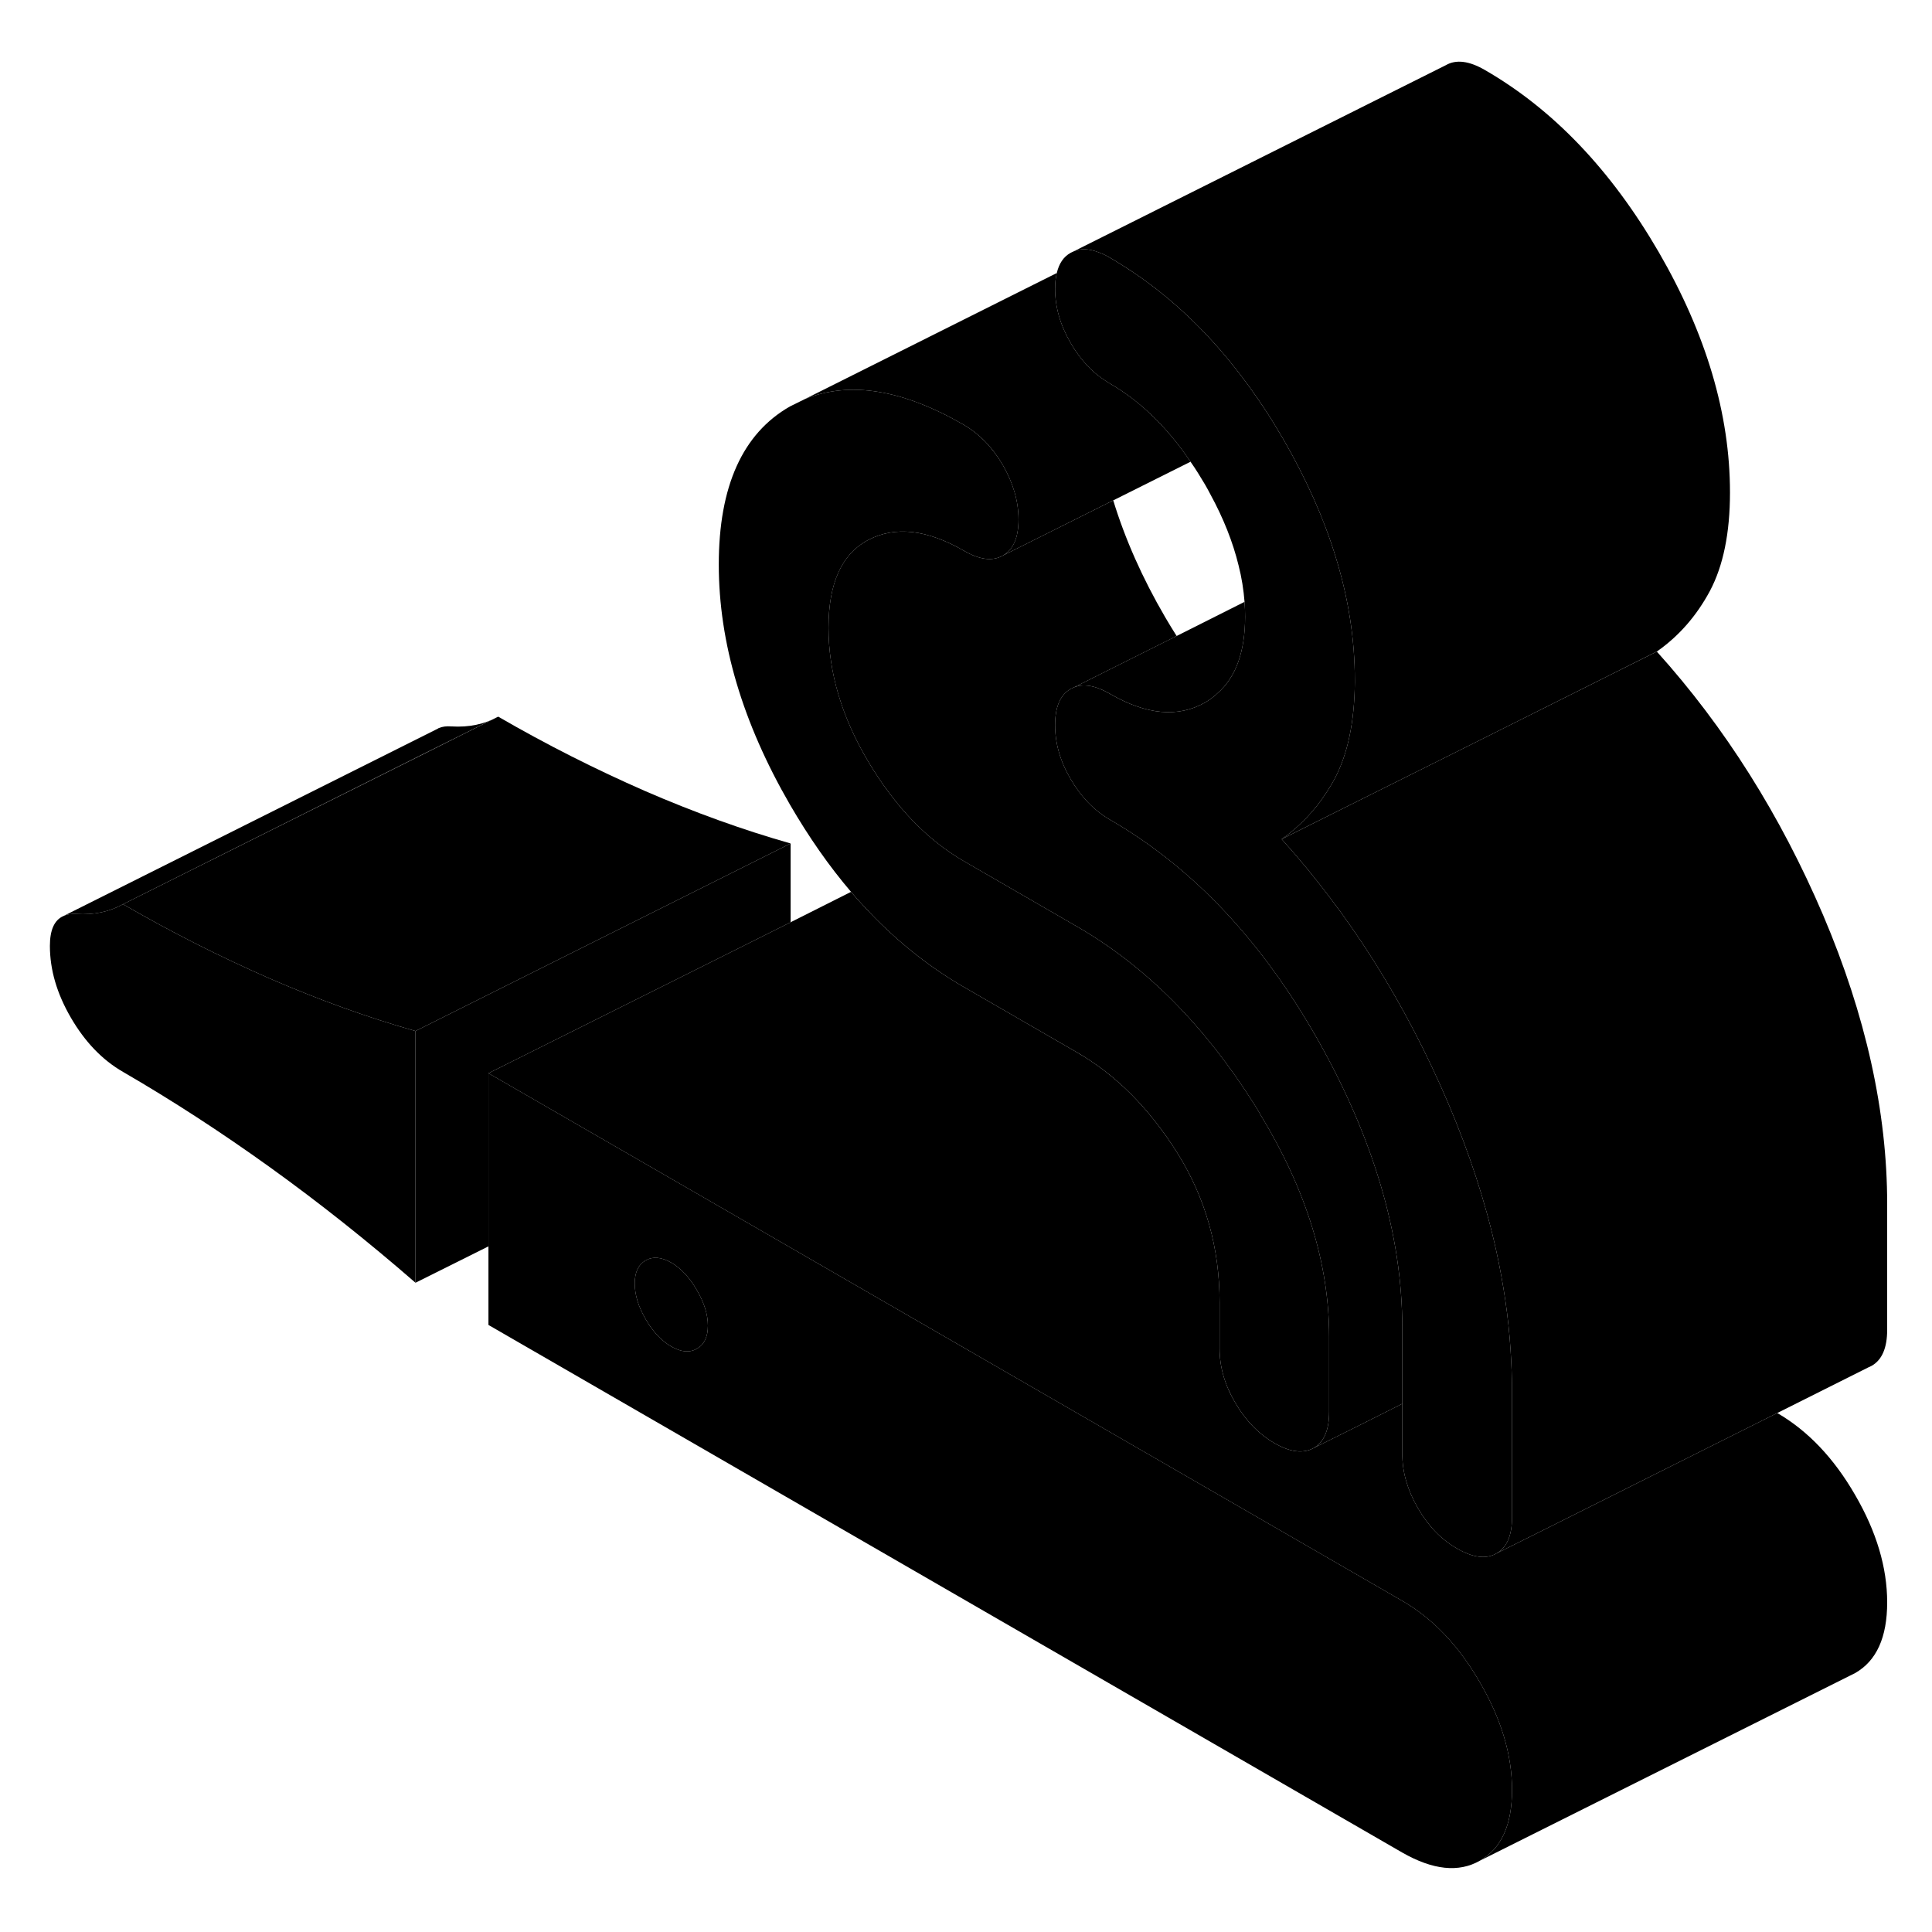 <svg width="24" height="24" viewBox="0 0 103 102" xmlns="http://www.w3.org/2000/svg" stroke-width="1px" stroke-linecap="round" stroke-linejoin="round">
    <path d="M22.15 54.467V67.886C19.61 65.677 17.03 63.627 14.4 61.736C11.77 59.846 9.15 58.147 6.56 56.647C5.45 56.007 4.53 55.047 3.78 53.757C3.03 52.467 2.66 51.197 2.66 49.926C2.66 49.077 2.9 48.547 3.38 48.337C3.57 48.246 3.8 48.206 4.07 48.227C5.01 48.286 5.84 48.106 6.56 47.706C9.15 49.206 11.77 50.526 14.4 51.676C17.03 52.816 19.61 53.746 22.15 54.467Z" class="pr-icon-iso-solid-stroke" stroke-linejoin="round"/>
    <path d="M70.86 70.746V74.766C70.86 75.736 70.59 76.376 70.04 76.696C69.48 77.006 68.79 76.926 67.94 76.436C67.1 75.946 66.4 75.226 65.85 74.276C65.29 73.326 65.02 72.367 65.02 71.397V68.936C65.02 66.026 64.27 63.377 62.78 60.986C61.28 58.596 59.5 56.806 57.42 55.606L51.38 52.117C49.44 50.996 47.66 49.556 46.04 47.796C45.81 47.556 45.59 47.306 45.37 47.046C44.2 45.676 43.12 44.126 42.12 42.406C39.59 38.036 38.32 33.766 38.32 29.596C38.32 25.426 39.59 22.606 42.12 21.166L42.91 20.776C45.29 19.806 48.11 20.256 51.38 22.146C52.22 22.637 52.92 23.356 53.47 24.306C54.02 25.266 54.3 26.226 54.3 27.196C54.3 28.166 54.02 28.806 53.47 29.116C52.92 29.436 52.22 29.346 51.38 28.856C49.43 27.736 47.74 27.536 46.31 28.276C44.88 29.016 44.17 30.586 44.17 32.966C44.17 35.346 44.88 37.746 46.31 40.136C47.74 42.526 49.43 44.276 51.38 45.406L57.42 48.897C61.06 50.996 64.21 54.156 66.87 58.376C66.99 58.566 67.11 58.756 67.21 58.946C69.65 62.966 70.86 66.896 70.86 70.746Z" class="pr-icon-iso-solid-stroke" stroke-linejoin="round"/>
    <path d="M42.15 44.467V48.667L35.05 52.217L26.04 56.717V65.947L22.15 67.887V54.467L31.55 49.767L42.15 44.467Z" class="pr-icon-iso-solid-stroke" stroke-linejoin="round"/>
    <path d="M42.15 44.467L31.55 49.767L22.15 54.467C19.61 53.746 17.03 52.816 14.4 51.676C11.77 50.526 9.15 49.206 6.56 47.706L22.67 39.657L26.56 37.706C29.15 39.206 31.77 40.526 34.4 41.676C37.03 42.816 39.61 43.746 42.15 44.467Z" class="pr-icon-iso-solid-stroke" stroke-linejoin="round"/>
    <path d="M100.61 84.927C100.61 86.797 100.04 88.047 98.9 88.697L78.9 98.697C80.04 98.047 80.61 96.797 80.61 94.927C80.61 93.057 80.04 91.157 78.9 89.197C77.77 87.237 76.39 85.787 74.76 84.847L34.6 61.657L26.04 56.717L35.05 52.217L42.15 48.667L45.37 47.047C45.59 47.307 45.81 47.557 46.04 47.797C47.66 49.557 49.44 50.997 51.38 52.117L57.42 55.607C59.5 56.807 61.28 58.597 62.78 60.987C64.27 63.377 65.02 66.027 65.02 68.937V71.397C65.02 72.367 65.29 73.327 65.85 74.277C66.4 75.227 67.1 75.947 67.94 76.437C68.79 76.927 69.48 77.007 70.04 76.697L72.55 75.447L74.76 74.337V77.017C74.76 77.987 75.04 78.947 75.59 79.897C76.14 80.857 76.84 81.577 77.68 82.057C78.53 82.547 79.23 82.637 79.78 82.317L82.29 81.067L94.74 74.837H94.76C96.39 75.787 97.77 77.237 98.9 79.197C100.04 81.157 100.61 83.067 100.61 84.927Z" class="pr-icon-iso-solid-stroke" stroke-linejoin="round"/>
    <path d="M78.9 89.196C77.77 87.236 76.39 85.786 74.76 84.846L34.6 61.656L26.04 56.716V70.136L74.76 98.266C76.39 99.196 77.77 99.346 78.9 98.696C80.04 98.046 80.61 96.796 80.61 94.926C80.61 93.056 80.04 91.156 78.9 89.196ZM37.15 71.406C36.76 71.626 36.31 71.586 35.79 71.286C35.27 70.986 34.81 70.506 34.42 69.826C34.03 69.156 33.84 68.526 33.84 67.926C33.84 67.326 34.03 66.926 34.42 66.696C34.81 66.476 35.27 66.516 35.79 66.816C36.31 67.116 36.76 67.606 37.15 68.276C37.54 68.946 37.74 69.576 37.74 70.176C37.74 70.776 37.54 71.186 37.15 71.406Z" class="pr-icon-iso-solid-stroke" stroke-linejoin="round"/>
    <path d="M37.74 70.176C37.74 70.776 37.54 71.186 37.15 71.406C36.76 71.626 36.31 71.586 35.79 71.286C35.27 70.986 34.81 70.506 34.42 69.826C34.03 69.156 33.84 68.526 33.84 67.926C33.84 67.326 34.03 66.926 34.42 66.696C34.81 66.476 35.27 66.516 35.79 66.816C36.31 67.116 36.76 67.606 37.15 68.276C37.54 68.946 37.74 69.576 37.74 70.176Z" class="pr-icon-iso-solid-stroke" stroke-linejoin="round"/>
    <path d="M26.56 37.706L22.67 39.647L6.56 47.706C5.84 48.106 5.01 48.286 4.07 48.227C3.8 48.206 3.57 48.246 3.38 48.337L23.24 38.397L23.34 38.346L23.39 38.316C23.58 38.236 23.8 38.206 24.07 38.227C25.01 38.286 25.84 38.106 26.56 37.706Z" class="pr-icon-iso-solid-stroke" stroke-linejoin="round"/>
    <path d="M3.38 48.336L3.27 48.386" class="pr-icon-iso-solid-stroke" stroke-linejoin="round"/>
    <path d="M63.47 24.116L53.47 29.116C54.02 28.806 54.3 28.156 54.3 27.196C54.3 26.236 54.02 25.266 53.47 24.306C52.92 23.356 52.22 22.636 51.38 22.146C48.11 20.256 45.29 19.806 42.91 20.776L56.34 14.056C56.28 14.296 56.25 14.576 56.25 14.896C56.25 15.866 56.52 16.826 57.08 17.786C57.43 18.396 57.85 18.916 58.32 19.336C58.59 19.566 58.87 19.766 59.17 19.946C60.78 20.876 62.22 22.266 63.47 24.116Z" class="pr-icon-iso-solid-stroke" stroke-linejoin="round"/>
    <path d="M66.38 32.376C66.38 34.236 65.89 35.606 64.9 36.466C64.7 36.656 64.48 36.816 64.24 36.956C62.81 37.767 61.12 37.617 59.17 36.486C58.41 36.047 57.77 35.937 57.25 36.147L62.73 33.406L66.35 31.586C66.37 31.846 66.38 32.116 66.38 32.376Z" class="pr-icon-iso-solid-stroke" stroke-linejoin="round"/>
    <path d="M92.23 25.756C92.23 27.916 91.87 29.666 91.16 31.006C90.44 32.346 89.5 33.416 88.33 34.236L78.14 39.337L71.93 42.437L68.33 44.236C69.28 43.566 70.08 42.736 70.73 41.727C70.88 41.496 71.03 41.257 71.16 41.007C71.85 39.697 72.21 37.996 72.23 35.897V35.757C72.23 33.587 71.89 31.387 71.2 29.166C70.57 27.116 69.64 25.037 68.43 22.936C68.23 22.596 68.03 22.267 67.83 21.936C67.12 20.806 66.37 19.756 65.59 18.797C63.83 16.637 61.86 14.886 59.7 13.556C59.52 13.447 59.35 13.336 59.17 13.236C58.96 13.107 58.75 13.017 58.56 12.947C58.06 12.757 57.62 12.736 57.25 12.896L77.08 2.976C77.63 2.656 78.33 2.747 79.17 3.236C82.81 5.337 85.89 8.566 88.43 12.937C90.96 17.306 92.23 21.576 92.23 25.756Z" class="pr-icon-iso-solid-stroke" stroke-linejoin="round"/>
    <path d="M80.61 73.687V80.397C80.61 81.367 80.33 82.007 79.78 82.317C79.23 82.637 78.53 82.547 77.68 82.057C76.84 81.577 76.14 80.857 75.59 79.897C75.04 78.947 74.76 77.987 74.76 77.017V70.307C74.76 67.797 74.37 65.237 73.59 62.627C72.84 60.117 71.74 57.567 70.28 54.977C67.29 49.677 63.59 45.747 59.17 43.197C58.33 42.707 57.63 41.987 57.08 41.037C56.52 40.087 56.25 39.127 56.25 38.157C56.25 37.187 56.52 36.547 57.08 36.227L57.25 36.147C57.77 35.937 58.41 36.047 59.17 36.487C61.12 37.617 62.81 37.767 64.24 36.957C64.48 36.817 64.7 36.657 64.9 36.467C65.89 35.607 66.38 34.237 66.38 32.377C66.38 32.117 66.37 31.847 66.35 31.587C66.3 30.947 66.2 30.297 66.03 29.637C65.73 28.407 65.23 27.137 64.52 25.837C64.43 25.667 64.34 25.497 64.24 25.327C63.99 24.907 63.74 24.497 63.47 24.117C62.22 22.267 60.78 20.877 59.17 19.947C58.87 19.767 58.59 19.567 58.32 19.337C57.85 18.917 57.43 18.397 57.08 17.787C56.52 16.827 56.25 15.867 56.25 14.897C56.25 14.577 56.28 14.297 56.34 14.057C56.46 13.547 56.7 13.187 57.08 12.977L57.25 12.897C57.62 12.737 58.06 12.757 58.56 12.947C58.75 13.017 58.96 13.107 59.17 13.237C59.35 13.337 59.52 13.447 59.7 13.557C61.86 14.887 63.83 16.637 65.59 18.797C66.37 19.757 67.12 20.807 67.83 21.937C68.03 22.267 68.23 22.597 68.43 22.937C69.64 25.037 70.57 27.117 71.2 29.167C71.89 31.387 72.23 33.587 72.23 35.757V35.897C72.21 37.997 71.85 39.697 71.16 41.007C71.03 41.257 70.88 41.497 70.73 41.727C70.08 42.737 69.28 43.567 68.33 44.237C71.97 48.277 74.92 52.967 77.2 58.297C78.34 60.977 79.2 63.607 79.77 66.187C80.16 67.967 80.42 69.717 80.53 71.447C80.58 72.197 80.61 72.947 80.61 73.687Z" class="pr-icon-iso-solid-stroke" stroke-linejoin="round"/>
    <path d="M74.76 70.306V74.337L72.55 75.447L70.04 76.697C70.59 76.376 70.86 75.737 70.86 74.766V70.746C70.86 66.897 69.65 62.967 67.21 58.947C67.11 58.757 66.99 58.566 66.87 58.377C64.21 54.157 61.06 50.996 57.42 48.897L51.38 45.407C49.43 44.276 47.74 42.526 46.31 40.136C44.88 37.746 44.17 35.356 44.17 32.967C44.17 30.576 44.88 29.017 46.31 28.276C47.74 27.537 49.43 27.736 51.38 28.857C52.22 29.346 52.92 29.436 53.47 29.116L59.35 26.177C59.98 28.236 60.9 30.317 62.12 32.407C62.32 32.746 62.52 33.077 62.73 33.407L57.25 36.147L57.08 36.227C56.52 36.547 56.25 37.187 56.25 38.157C56.25 39.127 56.52 40.087 57.08 41.036C57.63 41.986 58.33 42.706 59.17 43.197C63.59 45.746 67.29 49.676 70.28 54.977C71.74 57.566 72.84 60.117 73.59 62.627C74.37 65.237 74.76 67.796 74.76 70.306Z" class="pr-icon-iso-solid-stroke" stroke-linejoin="round"/>
    <path d="M100.61 63.687V70.397C100.61 71.367 100.33 72.007 99.78 72.317L99.61 72.397L94.74 74.837L82.29 81.067L79.78 82.317C80.33 82.007 80.61 81.367 80.61 80.397V73.687C80.61 72.947 80.58 72.197 80.53 71.447C80.42 69.717 80.16 67.967 79.77 66.187C79.2 63.607 78.34 60.977 77.2 58.297C74.92 52.967 71.97 48.277 68.33 44.237L71.93 42.437L78.14 39.337L88.33 34.237C91.97 38.277 94.92 42.967 97.2 48.297C99.47 53.637 100.61 58.767 100.61 63.687Z" class="pr-icon-iso-solid-stroke" stroke-linejoin="round"/>
</svg>